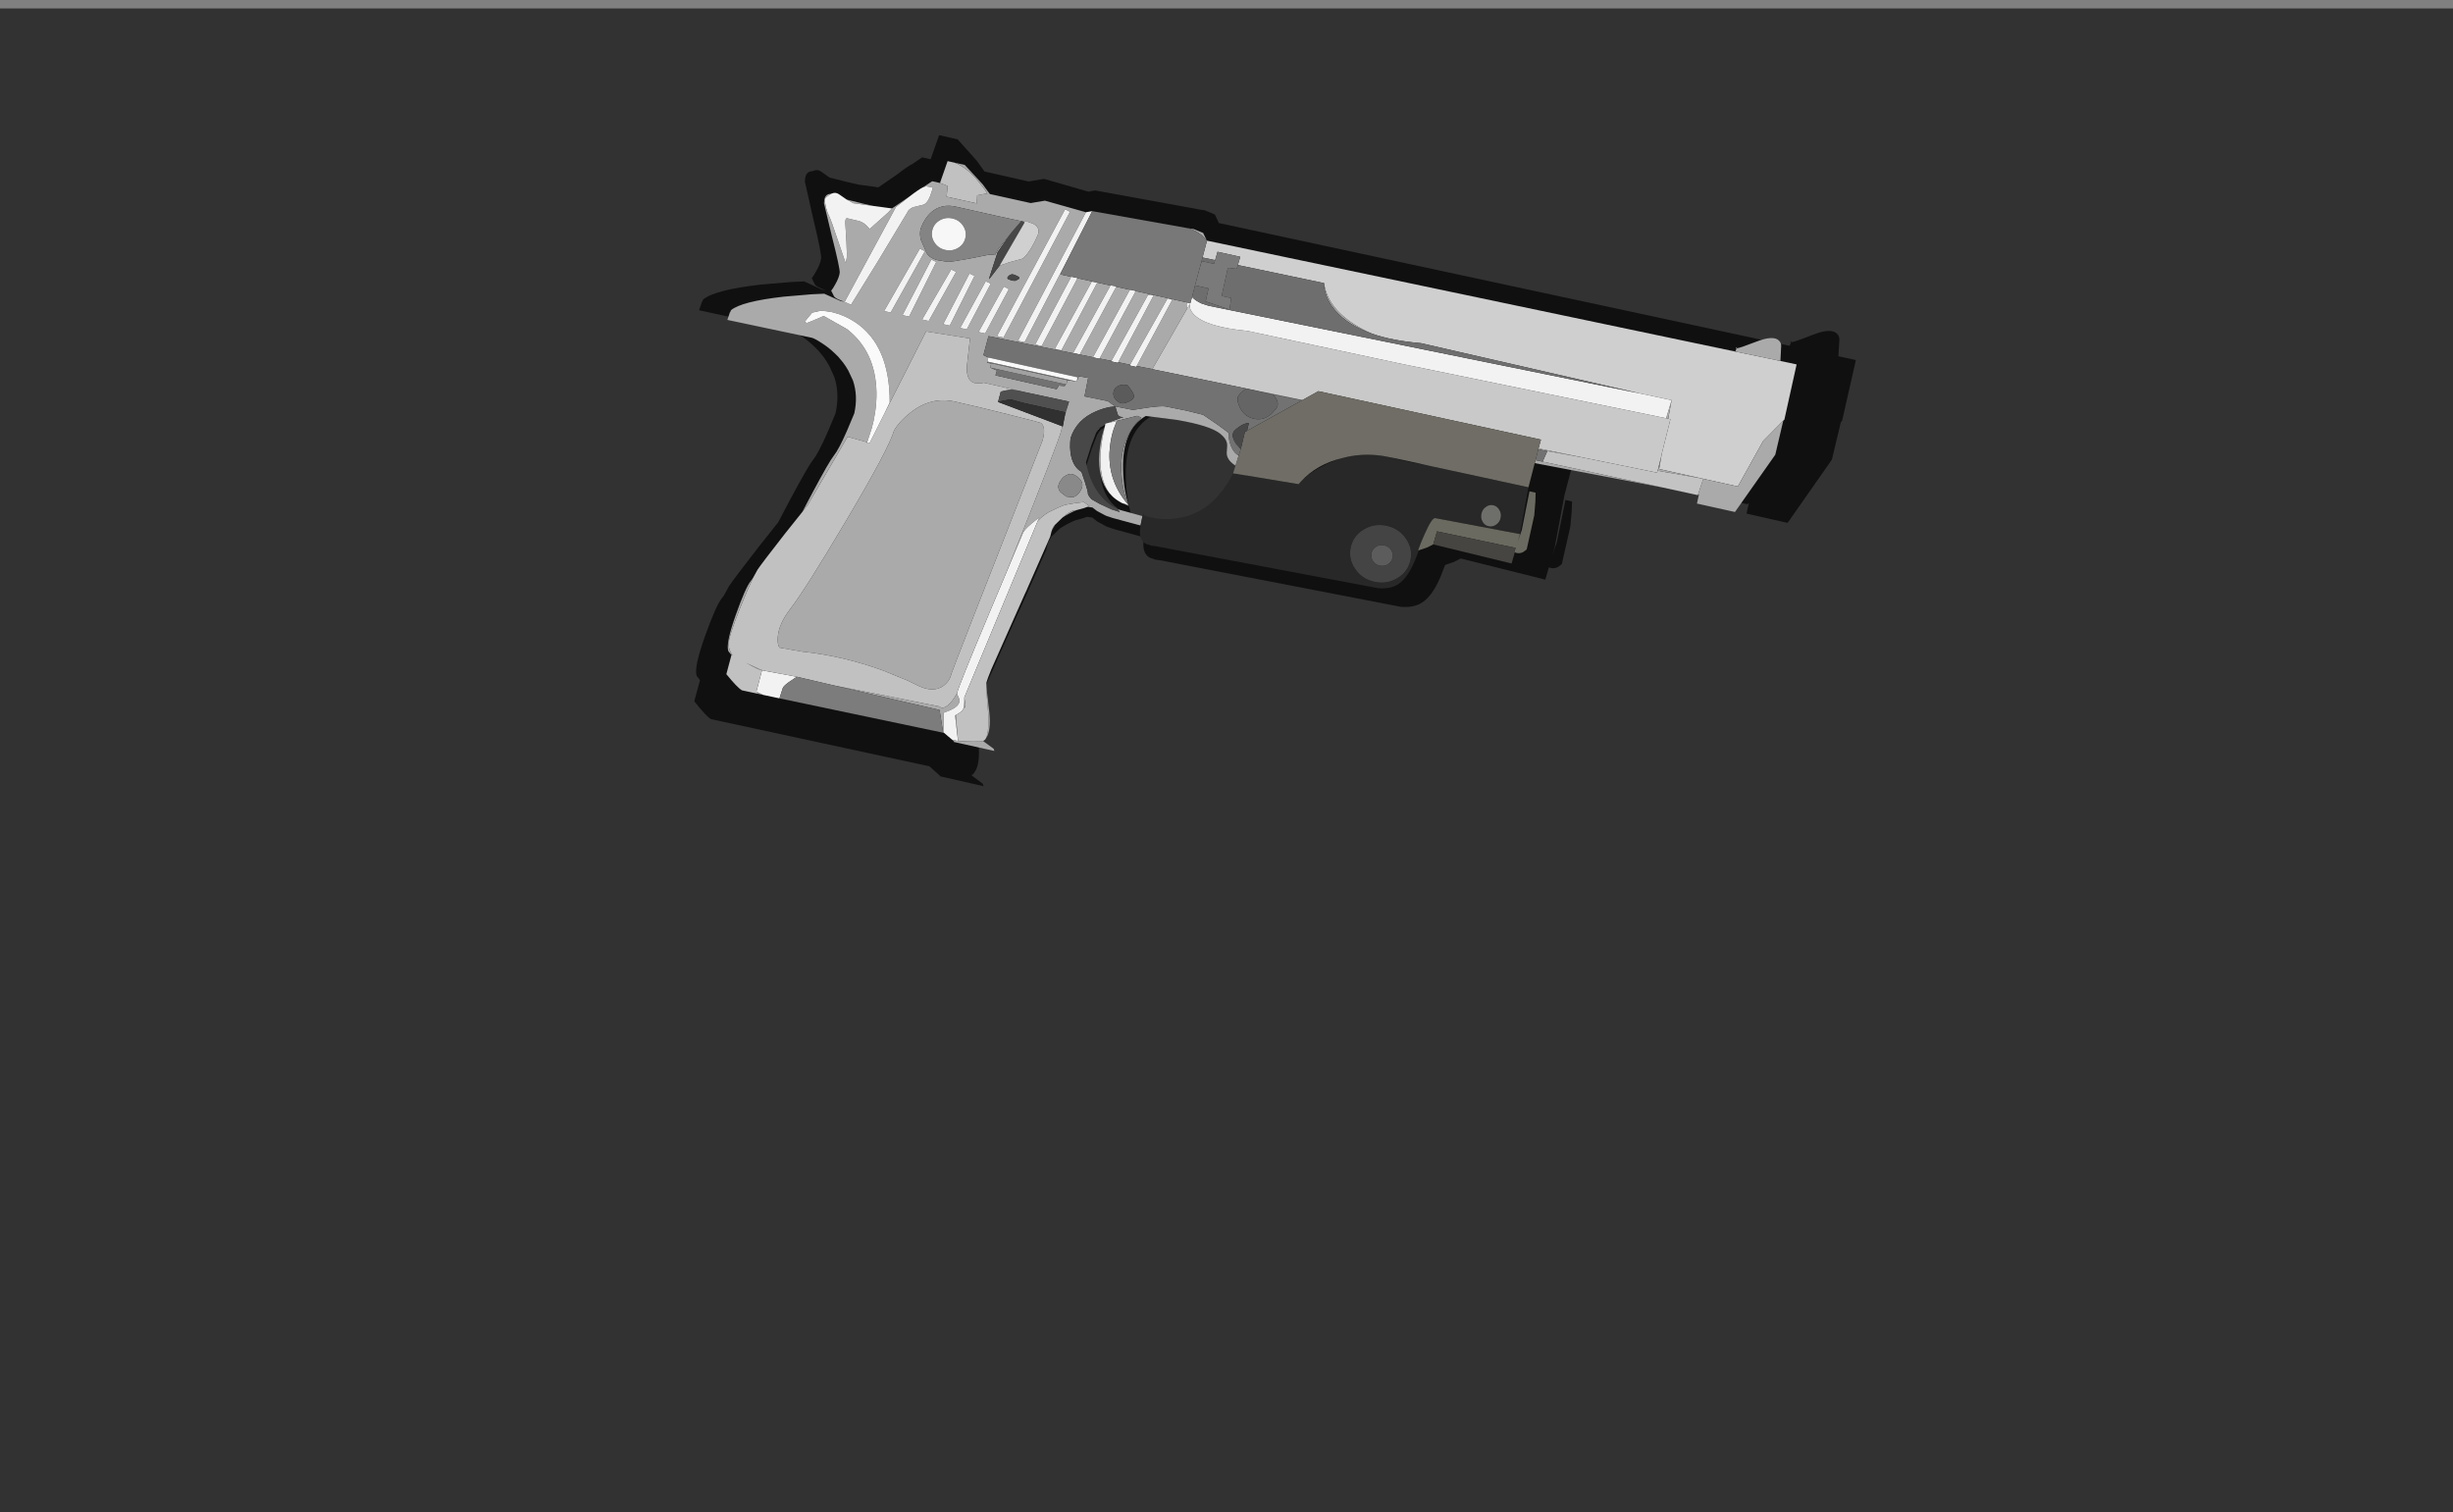 <?xml version="1.0" encoding="UTF-8" standalone="no"?>
<svg xmlns:xlink="http://www.w3.org/1999/xlink" height="529.1px" width="858.2px" xmlns="http://www.w3.org/2000/svg">
  <rect width="100%" height="100%" fill="#808080" stroke="none"/>
  <g transform="matrix(1.0, 0.0, 0.0, 1.0, 214.3, 37.85)">
    <use height="526.15" transform="matrix(1.0, 0.0, 0.0, 1.0, -214.3, -34.9)" width="858.2" xlink:href="#shape0"/>
    <use height="200.25" transform="matrix(1.053, 0.239, -0.244, 1.076, 48.1, -7.9)" width="369.1" xlink:href="#sprite0"/>
    <use height="200.25" transform="matrix(0.975, 0.216, -0.216, 0.975, 55.95, 2.85)" width="369.1" xlink:href="#sprite1"/>
  </g>
  <defs>
    <g id="shape0" transform="matrix(1.0, 0.0, 0.0, 1.0, 214.3, 34.9)">
      <path d="M643.9 -34.9 L643.9 491.25 -214.3 491.25 -214.3 -34.9 643.9 -34.9" fill="#000000" fill-opacity="0.612" fill-rule="evenodd" stroke="none"/>
    </g>
    <g id="sprite0" transform="matrix(1.0, 0.0, 0.0, 1.0, 0.0, 0.0)">
      <use height="200.25" transform="matrix(1.0, 0.0, 0.0, 1.0, 0.0, 0.0)" width="369.1" xlink:href="#shape1"/>
    </g>
    <g id="shape1" transform="matrix(1.0, 0.0, 0.0, 1.0, 0.0, 0.0)">
      <path d="M368.65 39.75 L359.2 62.4 345.55 62.4 345.55 59.1 345.25 59.1 345.25 59.45 332.2 59.5 287.0 60.85 286.7 69.6 287.35 86.25 287.15 89.0 287.65 84.7 287.35 70.9 289.55 70.9 290.15 74.0 290.8 78.75 290.8 91.0 289.8 92.15 Q288.55 93.2 286.95 92.9 L286.7 96.95 258.45 96.35 256.55 97.9 254.0 99.45 253.7 101.35 Q252.65 109.4 249.45 112.65 247.25 114.9 243.0 115.5 L163.55 118.0 162.15 118.15 160.0 117.9 Q157.1 116.9 156.95 112.35 L156.9 112.05 146.7 111.6 145.4 111.45 144.75 111.4 144.15 111.3 140.9 110.4 139.1 109.55 137.35 109.7 136.15 110.45 133.85 111.65 Q131.75 113.1 129.7 115.15 L129.55 115.35 127.6 118.3 127.0 120.2 126.9 120.8 126.85 122.75 122.85 142.9 122.55 144.1 116.75 172.65 Q116.1 176.45 116.1 177.4 L116.1 177.55 Q116.55 179.6 118.8 185.9 121.2 192.35 120.45 195.65 L119.95 197.1 119.45 197.65 119.35 197.7 Q121.45 198.65 123.55 199.55 L124.0 200.25 109.45 200.25 109.5 200.1 105.45 197.9 33.05 198.65 32.95 198.6 Q31.25 198.05 26.5 194.3 L26.8 187.35 25.5 186.35 Q23.9 184.15 25.25 173.25 26.5 163.1 27.85 160.45 L28.3 159.45 29.25 156.2 Q30.15 153.85 35.9 141.8 L40.2 133.05 42.25 125.55 Q45.55 113.75 46.7 111.4 47.9 109.05 49.3 102.0 L50.5 95.4 Q50.5 89.1 47.55 84.25 L45.2 81.2 44.05 80.0 42.8 78.85 40.85 77.35 40.8 77.3 39.2 76.3 Q36.75 74.8 34.0 73.8 31.2 72.75 30.2 72.75 L0.0 73.05 0.3 70.25 0.4 70.15 0.5 69.45 Q3.45 65.65 17.6 60.8 L27.05 57.85 31.15 56.75 37.25 58.0 38.7 58.0 37.05 57.75 Q35.25 57.45 34.7 56.9 L33.3 55.2 33.75 54.15 34.2 52.75 Q35.05 50.0 34.85 48.4 34.7 47.0 29.4 36.5 L24.2 25.8 24.05 24.55 Q24.05 23.55 24.45 22.95 24.9 22.3 25.85 22.1 L26.15 21.9 Q27.4 21.0 28.9 21.7 L31.7 22.85 38.15 23.0 41.4 23.0 47.85 22.45 52.85 17.15 Q55.6 13.85 56.95 12.8 L59.55 10.1 62.35 10.1 63.3 2.05 69.45 2.05 76.95 7.25 80.25 10.1 94.9 10.1 99.6 8.2 114.5 9.05 116.55 8.2 150.05 6.8 150.4 6.8 152.7 6.65 156.15 7.25 158.0 9.6 347.15 7.5 347.35 6.3 Q346.8 6.45 347.4 5.85 L347.35 6.3 Q348.3 6.05 353.55 2.55 358.85 -1.0 361.2 0.4 362.4 1.1 362.5 2.55 L363.3 7.3 369.1 7.25 369.1 27.05 368.8 27.5 368.65 39.75 M237.7 69.8 L240.85 69.95 252.3 69.75 Q242.3 69.7 237.7 69.8 M208.45 84.85 Q210.85 80.95 215.5 77.25 218.05 75.2 220.85 73.7 212.55 77.7 208.45 84.85 M181.6 82.25 Q180.9 81.4 180.75 79.8 180.55 77.95 180.15 77.2 179.45 75.75 177.25 74.65 173.15 72.6 161.35 73.2 L150.4 74.2 Q143.35 80.65 146.65 94.1 148.2 100.55 151.1 105.75 L151.2 105.9 151.2 105.95 151.35 106.25 148.65 105.75 148.55 105.7 Q146.75 105.2 145.2 104.3 139.55 101.05 137.7 92.55 136.9 88.65 136.95 84.1 L137.2 80.6 137.2 80.3 136.9 80.4 136.8 80.65 135.55 81.7 Q135.05 82.5 134.7 83.65 L134.0 88.3 133.45 94.6 Q136.95 102.6 142.65 106.05 144.4 107.15 146.15 107.65 L147.55 108.0 147.85 108.25 156.85 108.7 Q156.85 107.7 157.0 107.6 L157.25 108.25 Q162.5 109.15 168.55 106.95 180.65 102.55 184.6 87.2 L184.85 84.4 Q182.5 83.5 181.6 82.25" fill="#000000" fill-opacity="0.682" fill-rule="evenodd" stroke="none"/>
    </g>
    <g id="sprite1" transform="matrix(1.0, 0.0, 0.0, 1.0, 0.0, 0.0)">
      <use height="200.25" transform="matrix(1.0, 0.0, 0.0, 1.0, 0.0, 0.0)" width="369.1" xlink:href="#shape2"/>
    </g>
    <g id="shape2" transform="matrix(1.0, 0.0, 0.0, 1.0, 0.0, 0.0)">
      <path d="M363.3 7.3 L369.1 7.25 369.1 27.05 368.8 27.5 363.45 36.0 358.25 53.45 345.85 53.45 330.0 53.45 329.95 52.45 329.75 47.95 330.1 35.55 329.3 35.55 329.05 28.95 317.8 29.05 239.0 28.45 Q229.0 29.8 221.45 28.9 218.0 28.25 214.85 27.1 204.25 23.25 201.3 15.25 L170.45 15.6 170.65 12.6 162.5 12.6 162.3 15.65 157.8 15.7 158.05 9.6 347.15 7.5 363.3 7.3" fill="#cfcfcf" fill-rule="evenodd" stroke="none"/>
      <path d="M368.8 27.5 L368.65 39.75 359.2 62.4 345.55 62.4 345.55 59.1 345.25 59.1 345.85 53.45 329.6 54.15 329.65 53.45 330.0 53.45 345.85 53.45 358.25 53.45 363.45 36.0 368.8 27.5 M332.2 59.5 L287.0 60.85 287.05 59.8 289.6 59.75 332.2 59.5 M156.9 112.05 L146.7 111.6 145.4 111.45 144.75 111.4 144.15 111.3 140.9 110.4 139.1 109.55 137.35 109.7 138.0 109.35 135.75 108.35 132.6 109.45 Q129.35 110.7 128.65 111.3 L127.05 112.45 124.5 114.45 Q122.6 116.25 121.4 118.3 L121.65 116.95 119.6 119.5 Q117.45 122.35 117.25 123.55 L114.55 138.45 115.75 131.0 Q122.6 89.05 122.6 85.5 L122.6 84.05 122.8 84.1 122.7 80.85 122.85 78.2 123.05 75.1 108.5 75.2 92.45 75.1 91.45 75.55 89.25 75.9 Q85.95 75.55 85.35 69.95 L84.4 61.0 68.85 61.95 60.9 92.85 61.8 89.0 Q57.55 69.55 44.05 64.2 39.85 62.55 35.2 62.45 L31.4 62.75 28.45 64.15 26.55 67.9 27.5 68.05 30.3 66.1 32.65 64.4 41.65 67.15 Q53.15 72.65 56.5 86.55 57.3 89.9 57.55 93.6 57.75 96.25 57.6 99.1 L57.1 104.3 50.0 103.9 41.5 130.25 40.2 133.05 42.25 125.55 Q45.55 113.75 46.7 111.4 47.9 109.05 49.3 102.0 L50.5 95.4 Q50.5 89.1 47.55 84.25 L45.2 81.2 44.05 80.0 42.8 78.85 40.85 77.35 40.8 77.3 39.2 76.3 Q36.75 74.8 34.0 73.8 31.2 72.75 30.2 72.75 L0.0 73.05 0.3 70.25 0.4 70.15 0.5 69.45 Q3.45 65.65 17.6 60.8 L27.05 57.85 31.15 56.75 37.25 58.0 38.7 58.0 37.05 57.75 Q35.25 57.45 34.7 56.9 L33.3 55.2 33.75 54.15 34.2 52.75 Q35.05 50.0 34.85 48.4 34.7 47.0 29.4 36.5 L24.2 25.8 24.05 24.55 Q24.05 23.55 24.45 22.95 24.9 22.3 25.85 22.1 L24.5 23.6 Q23.85 24.25 24.95 26.5 25.8 28.4 27.0 29.9 27.8 30.85 32.0 37.85 L36.15 44.65 36.15 43.05 Q36.15 42.15 34.8 37.3 L32.95 30.8 Q32.6 29.25 33.3 29.2 L36.45 29.25 Q38.4 29.05 40.25 30.1 L41.8 31.15 46.8 24.2 47.85 22.45 52.85 17.15 49.1 21.7 38.75 58.0 41.15 58.5 47.15 41.3 53.4 22.65 Q53.6 21.4 55.05 20.4 L58.1 18.9 Q59.5 18.3 60.0 15.25 L60.3 12.3 59.65 12.2 57.8 12.3 56.95 12.8 59.55 10.1 62.35 10.1 65.2 10.55 65.65 14.3 76.5 14.3 76.0 11.5 79.3 10.1 77.9 8.7 74.15 5.7 Q69.5 2.5 65.7 2.05 L69.45 2.05 76.95 7.25 80.25 10.1 94.9 10.1 99.6 8.2 114.5 9.05 101.0 58.15 103.35 58.15 111.9 26.2 110.45 32.25 114.35 32.25 107.15 58.15 109.5 58.15 116.6 32.25 123.05 32.25 121.75 32.35 114.2 58.15 116.55 58.15 123.7 32.25 128.45 32.25 120.8 58.15 123.15 58.15 130.5 32.25 135.4 32.25 127.9 58.1 90.55 58.8 90.25 65.7 92.1 66.15 92.1 67.6 92.1 68.05 93.55 67.95 93.55 69.45 96.05 69.95 95.9 71.7 117.9 71.8 117.95 71.5 118.05 71.5 118.05 71.35 118.35 70.4 120.4 70.1 120.55 69.45 120.85 69.45 120.85 67.9 124.15 67.6 124.5 65.7 127.8 65.55 127.95 72.15 136.25 72.0 139.25 73.25 145.55 73.1 150.4 71.2 Q154.8 69.55 156.4 69.45 L163.8 69.3 169.9 69.45 175.3 71.6 Q180.1 73.6 180.1 73.9 180.1 75.0 181.3 77.2 182.9 80.05 185.15 80.7 L184.85 84.4 Q182.5 83.5 181.6 82.25 180.9 81.4 180.75 79.8 180.55 77.95 180.15 77.2 179.45 75.75 177.25 74.65 173.15 72.6 161.35 73.2 L150.4 74.2 Q143.35 80.65 146.65 94.1 148.2 100.55 151.1 105.75 148.2 101.75 146.5 95.95 143.0 84.15 149.0 75.1 L147.45 74.8 140.85 78.1 137.2 79.85 137.2 80.3 136.9 80.4 137.2 79.85 142.85 76.25 142.05 76.4 Q141.15 76.45 140.65 75.75 L139.25 73.25 137.35 73.9 Q135.1 74.9 133.15 76.3 126.95 80.7 126.35 87.55 L126.55 88.95 Q126.8 90.65 127.35 92.2 129.05 97.05 132.65 98.2 L134.55 101.35 Q136.45 104.6 136.45 105.0 136.45 105.55 138.15 106.8 L141.45 107.8 145.7 108.75 148.85 109.05 147.85 108.25 156.85 108.7 156.9 112.05 M133.85 111.65 Q131.75 113.1 129.7 115.15 131.85 112.35 132.95 112.0 L133.85 111.65 M127.6 118.3 L127.0 120.2 126.9 120.8 Q127.0 119.55 127.25 118.95 L127.6 118.3 M123.0 141.95 L122.85 142.9 122.55 144.1 123.0 141.95 M116.1 177.55 Q116.55 179.6 118.8 185.9 121.2 192.35 120.45 195.65 L119.95 197.1 Q120.45 196.15 120.25 193.95 120.05 191.25 119.0 187.75 L117.1 181.6 Q116.15 178.6 116.1 177.55 M119.35 197.7 Q121.45 198.65 123.55 199.55 L124.0 200.25 109.45 200.25 109.5 200.1 108.65 199.6 110.8 199.6 107.85 191.05 108.1 190.9 110.8 199.6 Q117.7 198.5 119.35 197.7 M105.35 197.9 L105.1 197.9 102.15 190.4 64.15 190.0 101.85 189.2 Q103.05 190.0 104.5 188.3 105.85 186.75 106.85 183.3 L106.9 183.55 108.0 185.05 Q108.5 185.85 108.15 187.0 107.75 188.2 105.7 189.75 L103.75 191.05 105.35 197.9 M40.7 198.6 L38.75 198.6 38.75 198.15 40.7 198.6 M26.8 187.35 L25.5 186.35 Q23.9 184.15 25.25 173.25 26.5 163.1 27.85 160.45 L28.3 159.45 Q27.4 163.3 26.25 170.3 24.35 181.7 25.05 184.0 25.6 186.05 27.2 187.35 L26.8 187.2 26.8 187.35 M31.7 22.85 L38.15 23.0 41.4 23.0 34.25 23.6 32.45 23.05 31.7 22.85 M150.4 6.8 L152.7 6.65 156.15 7.25 158.0 9.6 155.95 8.2 Q153.4 6.85 150.4 6.8 M347.15 7.5 L347.35 6.3 Q346.8 6.45 347.4 5.85 L347.35 6.3 Q348.3 6.05 353.55 2.55 358.85 -1.0 361.2 0.4 362.4 1.1 362.5 2.55 L363.3 7.3 347.15 7.5 M329.75 49.45 L329.75 47.95 329.95 52.45 329.75 49.45 M329.3 35.55 L328.55 35.55 329.05 28.95 329.3 35.55 M156.4 34.4 L149.1 57.65 143.5 57.8 150.65 32.45 148.95 32.35 141.15 57.85 136.9 57.9 143.95 32.35 142.0 32.6 134.5 57.95 130.25 58.05 137.5 32.25 155.85 32.25 Q155.9 33.35 156.4 34.4 M181.75 57.2 L202.75 56.9 202.65 57.0 191.6 57.2 182.6 57.2 182.6 57.25 181.75 57.2 M287.2 55.55 L302.7 55.3 290.4 55.8 287.2 55.85 287.2 55.55 M221.45 28.9 Q212.55 27.8 207.1 23.65 203.9 21.2 202.3 18.0 201.45 16.4 201.3 15.25 204.25 23.25 214.85 27.1 218.0 28.25 221.45 28.9 M109.0 10.1 L107.15 9.6 93.45 58.15 95.8 58.15 109.0 10.1 M93.05 17.0 L84.6 17.05 69.85 17.0 Q64.45 16.9 61.6 20.75 59.8 23.2 59.25 26.9 59.0 28.95 60.25 31.2 L63.05 35.0 Q64.3 36.5 67.15 36.7 L70.85 36.5 Q71.75 36.45 77.9 33.85 L84.5 30.95 85.9 30.65 86.6 30.65 87.3 28.3 90.65 21.45 90.85 21.05 90.0 22.9 87.3 29.4 86.45 38.35 86.45 39.3 89.0 33.85 92.1 31.95 95.95 29.95 Q96.95 29.45 98.1 26.5 99.15 23.7 99.75 20.45 100.2 17.85 97.4 17.0 L95.25 16.7 93.85 17.0 93.05 17.0 M93.4 36.15 Q92.9 36.5 92.65 37.1 92.45 37.7 93.05 37.85 L94.4 38.05 95.55 37.85 96.6 36.95 Q97.1 36.45 95.95 36.1 L94.7 35.85 93.95 35.85 93.4 36.15 M93.95 41.2 L92.05 40.7 86.85 58.15 89.2 58.15 93.95 41.2 M87.35 40.7 L85.45 40.25 80.25 58.15 82.6 58.15 87.35 40.7 M112.85 84.4 L115.1 84.55 Q117.2 85.65 116.95 90.35 103.45 176.0 103.45 177.1 103.45 179.65 101.7 181.75 98.75 185.25 92.3 183.55 L89.0 182.75 80.0 181.2 Q64.9 179.2 50.65 180.85 L42.65 181.2 Q41.55 180.1 41.25 177.45 40.7 173.0 43.4 167.2 47.15 159.2 55.85 132.7 65.1 104.5 65.4 98.2 66.6 94.6 69.55 91.0 75.4 83.75 83.95 83.75 92.45 83.75 103.55 84.1 L112.85 84.4 M134.7 83.65 Q135.1 81.85 135.5 81.7 L135.55 81.7 Q135.05 82.5 134.7 83.65 M151.2 105.95 L151.35 106.25 148.65 105.75 148.9 105.8 151.2 105.95 M145.2 104.3 Q139.55 101.05 137.7 92.55 136.9 88.65 136.95 84.1 L137.2 80.6 Q136.9 97.45 143.9 103.4 L145.2 104.3 M140.85 78.1 L140.45 81.2 Q140.15 84.65 140.6 88.1 L140.55 88.0 Q140.05 84.5 140.4 80.95 L140.85 78.1 M62.35 34.6 L60.45 34.1 52.95 58.15 55.3 58.15 62.35 34.6 M67.05 37.4 L65.2 36.95 59.55 58.15 61.9 58.15 67.05 37.4 M74.6 39.3 L72.75 38.85 66.6 58.15 68.95 58.15 74.6 39.3 M74.15 58.15 L76.5 58.15 81.2 39.3 79.3 38.85 74.15 58.15 M39.15 190.25 L38.4 190.25 Q37.8 190.55 32.35 188.95 L37.75 190.15 39.15 190.25 M49.95 190.75 L49.45 191.3 48.2 192.6 48.85 191.9 49.95 190.75 M133.9 104.2 Q134.5 101.85 132.2 100.5 131.1 99.85 129.85 99.65 128.75 99.65 127.75 100.45 126.45 101.45 125.9 103.55 125.4 105.55 127.05 106.75 L129.35 107.8 131.55 107.55 Q133.3 106.65 133.9 104.2 M110.2 188.15 Q110.3 187.4 110.0 185.75 L109.65 184.25 110.55 186.5 Q110.85 187.65 110.2 188.15" fill="#aaaaaa" fill-rule="evenodd" stroke="none"/>
      <path d="M329.75 47.95 L329.75 49.45 329.65 53.45 329.6 54.15 329.6 54.85 302.7 55.3 287.2 55.55 287.35 52.35 207.55 52.65 202.75 56.9 181.75 57.2 149.1 57.7 149.1 57.65 156.4 34.4 157.1 32.25 Q156.75 34.25 159.25 35.9 164.35 39.2 178.8 37.4 L233.5 37.0 328.55 35.55 329.3 35.55 330.1 35.55 329.75 47.95" fill="#c9c9c9" fill-rule="evenodd" stroke="none"/>
      <path d="M108.65 199.6 L105.45 197.9 105.35 197.9 103.75 191.05 105.7 189.75 Q107.75 188.2 108.15 187.0 108.5 185.85 108.0 185.05 L106.9 183.55 106.85 183.3 Q106.85 180.8 111.75 153.75 L114.55 138.45 117.25 123.55 Q117.45 122.35 119.6 119.5 L121.65 116.95 121.4 118.3 109.65 184.25 110.0 185.75 Q110.3 187.4 110.2 188.15 110.15 188.9 109.0 190.05 L108.1 190.9 107.85 191.05 110.8 199.6 108.65 199.6 M46.5 198.55 L40.7 198.6 38.75 198.15 38.1 198.0 38.4 190.25 39.15 190.25 50.8 189.85 49.95 190.75 48.85 191.9 48.2 192.6 Q46.85 194.2 46.85 194.85 L46.5 198.55 M25.85 22.1 L26.15 21.9 Q27.4 21.0 28.9 21.7 L31.7 22.85 32.45 23.05 34.25 23.6 41.4 23.0 47.85 22.45 46.8 24.2 41.8 31.15 40.25 30.1 Q38.4 29.05 36.45 29.25 L33.3 29.2 Q32.6 29.25 32.95 30.8 L34.8 37.3 Q36.15 42.15 36.15 43.05 L36.15 44.65 32.0 37.85 Q27.8 30.85 27.0 29.9 25.8 28.4 24.95 26.5 23.85 24.25 24.5 23.6 L25.85 22.1 M52.85 17.15 Q55.6 13.85 56.95 12.8 L57.8 12.3 59.65 12.2 60.3 12.3 60.0 15.25 Q59.5 18.3 58.1 18.9 L55.05 20.4 Q53.6 21.4 53.4 22.65 L47.15 41.3 41.15 58.5 38.75 58.0 49.1 21.7 52.85 17.15 M114.5 9.05 L116.55 8.2 111.9 26.2 103.35 58.15 101.0 58.15 114.5 9.05 M328.55 35.55 L233.5 37.0 178.8 37.4 Q164.35 39.2 159.25 35.9 156.75 34.25 157.1 32.25 L156.4 34.4 Q155.9 33.35 155.85 32.25 L157.1 32.25 157.2 30.0 Q158.6 31.0 160.95 31.5 L163.6 31.75 317.8 29.05 329.05 28.95 328.55 35.55 M135.4 32.25 L135.45 32.2 137.55 32.2 137.5 32.25 130.25 58.05 130.25 58.15 127.85 58.15 127.9 58.1 135.4 32.25 M123.7 32.25 L116.55 58.15 114.2 58.15 121.75 32.35 123.05 32.25 123.7 32.2 123.7 32.25 M116.6 32.25 L109.5 58.15 107.15 58.15 114.35 32.25 114.35 32.2 116.6 32.2 116.6 32.25 M128.45 32.25 L128.45 32.2 130.55 32.05 130.5 32.25 123.15 58.15 120.8 58.15 128.45 32.25 M141.15 57.85 L148.95 32.35 150.65 32.45 143.5 57.8 143.45 58.15 141.05 58.15 141.15 57.85 M134.5 57.95 L142.0 32.6 143.95 32.35 136.9 57.9 136.85 58.15 134.45 58.15 134.5 57.95 M109.0 10.1 L95.8 58.15 93.45 58.15 107.15 9.6 109.0 10.1 M87.35 40.7 L82.6 58.15 80.25 58.15 85.45 40.25 87.35 40.7 M93.95 41.2 L89.2 58.15 86.85 58.15 92.05 40.7 93.95 41.2 M74.6 39.3 L68.95 58.15 66.6 58.15 72.75 38.85 74.6 39.3 M67.05 37.4 L61.9 58.15 59.55 58.15 65.2 36.95 67.05 37.4 M62.35 34.6 L55.3 58.15 52.95 58.15 60.45 34.1 62.35 34.6 M74.15 58.15 L79.3 38.85 81.2 39.3 76.5 58.15 74.15 58.15" fill="#f2f2f2" fill-rule="evenodd" stroke="none"/>
      <path d="M345.25 59.1 L345.25 59.45 332.2 59.5 289.6 59.75 290.4 55.8 302.7 55.3 329.6 54.85 329.6 54.15 345.85 53.45 345.25 59.1" fill="#c3c3c3" fill-rule="evenodd" stroke="none"/>
      <path d="M329.65 53.45 L329.75 49.45 329.95 52.45 330.0 53.45 329.65 53.45" fill="#939393" fill-rule="evenodd" stroke="none"/>
      <path d="M286.7 69.6 L287.35 86.25 257.15 87.2 Q256.0 87.2 254.75 93.35 254.1 96.4 253.7 99.45 L254.0 99.45 253.7 101.35 Q252.65 109.4 249.45 112.65 247.25 114.9 243.0 115.5 L163.55 118.0 162.15 118.15 160.0 117.9 Q157.1 116.9 156.95 112.35 L156.9 112.05 156.85 108.7 Q156.85 107.7 157.0 107.6 L157.25 108.25 Q162.5 109.15 168.55 106.95 180.65 102.55 184.6 87.2 L207.85 85.95 208.45 84.85 Q210.85 80.95 215.5 77.25 218.05 75.2 220.85 73.7 226.85 70.55 233.9 69.95 L233.95 69.95 234.7 69.9 237.7 69.8 240.85 69.95 252.3 69.75 286.7 69.6 M276.0 78.4 Q274.6 78.4 273.6 79.55 272.6 80.6 272.6 82.2 272.6 83.75 273.6 84.85 274.6 85.95 276.0 85.95 277.45 85.95 278.45 84.85 279.5 83.75 279.5 82.2 279.5 80.6 278.45 79.55 277.45 78.4 276.0 78.4 M233.6 96.45 Q230.45 99.4 230.45 103.55 230.45 107.7 233.6 110.65 236.7 113.6 241.15 113.6 245.55 113.6 248.7 110.65 251.85 107.7 251.85 103.55 251.85 99.4 248.7 96.45 245.55 93.5 241.15 93.5 236.7 93.5 233.6 96.45" fill="#282828" fill-rule="evenodd" stroke="none"/>
      <path d="M287.35 86.25 L287.15 89.0 287.65 84.7 287.35 70.9 289.55 70.9 290.15 74.0 290.8 78.75 290.8 91.0 289.8 92.15 Q288.55 93.2 286.95 92.9 L286.7 92.85 286.9 91.3 258.75 91.6 258.45 96.35 256.55 97.9 254.0 99.45 253.7 99.45 Q254.1 96.4 254.75 93.35 256.0 87.2 257.15 87.2 L287.35 86.25" fill="#6b6a60" fill-rule="evenodd" stroke="none"/>
      <path d="M286.95 92.9 L286.7 96.95 258.45 96.35 258.75 91.6 286.9 91.3 286.7 92.85 286.95 92.9" fill="#474541" fill-rule="evenodd" stroke="none"/>
      <path d="M276.0 78.4 Q277.45 78.4 278.45 79.55 279.5 80.6 279.5 82.2 279.5 83.75 278.45 84.85 277.45 85.95 276.0 85.95 274.6 85.95 273.6 84.85 272.6 83.75 272.6 82.2 272.6 80.6 273.6 79.55 274.6 78.4 276.0 78.4" fill="#6e6f6a" fill-rule="evenodd" stroke="none"/>
      <path d="M149.1 57.65 L149.1 57.7 181.75 57.2 182.6 57.25 181.5 58.6 Q180.45 60.15 180.45 60.85 180.45 62.35 182.05 64.3 184.2 66.95 187.65 66.95 191.0 66.95 193.2 64.0 L194.35 61.95 194.7 61.0 Q194.8 59.5 193.55 58.25 L192.2 57.2 191.6 57.2 202.65 57.0 186.15 71.6 186.2 68.85 Q184.75 69.05 183.05 70.95 182.2 71.85 181.7 72.75 181.0 74.75 183.45 76.95 L185.4 78.3 185.15 80.7 Q182.9 80.05 181.3 77.2 180.1 75.0 180.1 73.9 180.1 73.6 175.3 71.6 L169.9 69.45 163.8 69.3 156.4 69.45 Q154.8 69.55 150.4 71.2 L145.55 73.1 139.25 73.25 136.25 72.0 127.95 72.15 127.8 65.55 124.5 65.7 124.15 67.6 120.85 67.9 93.55 67.9 93.55 67.95 92.1 68.05 92.1 67.6 124.15 67.6 124.15 66.15 92.1 66.15 90.25 65.7 90.55 58.8 127.9 58.1 127.85 58.15 130.25 58.15 130.25 58.05 134.5 57.95 134.45 58.15 136.85 58.15 136.9 57.9 141.15 57.85 141.05 58.15 143.45 58.15 143.5 57.8 149.1 57.65 M290.4 55.8 L289.6 59.75 287.05 59.8 287.2 55.85 290.4 55.8 M120.55 69.45 L120.4 70.1 118.35 70.4 118.05 71.35 118.05 71.5 117.95 71.5 117.9 71.8 95.9 71.7 96.05 69.95 93.55 69.45 120.55 69.45 M143.4 70.65 Q144.8 69.6 144.9 68.7 145.0 67.9 143.45 66.45 L141.9 65.1 Q140.35 64.95 139.0 65.8 137.55 66.75 137.55 68.4 137.55 69.95 138.95 70.95 140.05 71.7 141.15 71.7 142.0 71.7 143.4 70.65" fill="#727272" fill-rule="evenodd" stroke="none"/>
      <path d="M287.0 60.85 L286.7 69.6 252.3 69.75 Q242.3 69.7 237.7 69.8 L234.7 69.9 233.95 69.95 233.9 69.95 Q226.85 70.55 220.85 73.7 212.55 77.7 208.45 84.85 L207.85 85.95 184.6 87.2 184.85 84.4 185.15 80.7 185.4 78.3 185.5 72.15 186.15 71.6 202.65 57.0 202.75 56.9 207.55 52.65 287.35 52.35 287.2 55.55 287.2 55.85 287.05 59.8 287.0 60.85" fill="#6f6d65" fill-rule="evenodd" stroke="none"/>
      <path d="M317.8 29.05 L163.6 31.75 160.95 31.5 Q158.6 31.0 157.2 30.0 L157.35 25.8 162.2 25.8 162.2 30.5 171.0 31.45 170.65 27.4 167.25 27.4 167.25 17.3 170.35 17.0 170.45 15.6 201.3 15.25 Q201.45 16.4 202.3 18.0 203.9 21.2 207.1 23.65 212.55 27.8 221.45 28.9 229.0 29.8 239.0 28.45 L317.8 29.05 M162.3 15.65 L162.2 17.0 157.8 17.0 157.65 19.3 157.8 15.7 162.3 15.65" fill="#6e6e6e" fill-rule="evenodd" stroke="none"/>
      <path d="M170.45 15.6 L170.35 17.0 167.25 17.3 167.25 27.4 170.65 27.4 171.0 31.45 162.2 30.5 162.2 25.8 157.35 25.8 157.65 19.3 157.8 17.0 162.2 17.0 162.3 15.65 162.5 12.6 170.65 12.6 170.45 15.6" fill="#7a7a7a" fill-rule="evenodd" stroke="none"/>
      <path d="M191.6 57.2 L192.2 57.2 193.55 58.25 Q194.8 59.5 194.7 61.0 L194.35 61.95 193.2 64.0 Q191.0 66.95 187.65 66.95 184.2 66.95 182.05 64.3 180.45 62.35 180.45 60.85 180.45 60.15 181.5 58.6 L182.6 57.25 182.6 57.2 191.6 57.2" fill="#656565" fill-rule="evenodd" stroke="none"/>
      <path d="M186.15 71.6 L185.5 72.15 185.4 78.3 183.45 76.95 Q181.0 74.75 181.7 72.75 182.2 71.85 183.05 70.95 184.75 69.05 186.2 68.85 L186.15 71.6 M147.85 108.25 L148.85 109.05 145.7 108.75 141.45 107.8 138.15 106.8 Q136.45 105.55 136.45 105.0 136.45 104.6 134.55 101.35 L132.65 98.2 Q129.05 97.05 127.35 92.2 126.8 90.65 126.55 88.95 L126.35 87.55 Q126.95 80.7 133.15 76.3 135.1 74.9 137.35 73.9 L139.25 73.25 140.65 75.75 Q141.15 76.45 142.05 76.4 L142.85 76.25 137.2 79.85 136.9 80.4 136.8 80.65 135.55 81.7 135.5 81.7 Q135.1 81.85 134.7 83.65 L134.0 88.3 133.45 94.6 Q136.95 102.6 142.65 106.05 144.4 107.15 146.15 107.65 L147.55 108.0 147.85 108.25" fill="#484848" fill-rule="evenodd" stroke="none"/>
      <path d="M233.6 96.45 Q236.7 93.5 241.15 93.5 245.55 93.5 248.7 96.45 251.85 99.4 251.85 103.55 251.85 107.7 248.7 110.65 245.55 113.6 241.15 113.6 236.7 113.6 233.6 110.65 230.45 107.7 230.45 103.55 230.45 99.4 233.6 96.45 M238.0 104.0 Q238.0 105.55 239.1 106.6 240.2 107.65 241.75 107.65 243.35 107.65 244.45 106.6 245.55 105.55 245.55 104.0 245.55 102.55 244.45 101.45 243.35 100.4 241.75 100.4 240.2 100.4 239.1 101.45 238.0 102.55 238.0 104.0" fill="#444444" fill-rule="evenodd" stroke="none"/>
      <path d="M238.0 104.0 Q238.0 102.55 239.1 101.45 240.2 100.4 241.75 100.4 243.35 100.4 244.45 101.45 245.55 102.55 245.55 104.0 245.55 105.55 244.45 106.6 243.35 107.65 241.75 107.65 240.2 107.65 239.1 106.6 238.0 105.55 238.0 104.0" fill="#5c5c5c" fill-rule="evenodd" stroke="none"/>
      <path d="M116.55 8.2 L150.05 6.8 150.4 6.8 Q153.4 6.85 155.95 8.2 L158.0 9.6 158.05 9.6 157.8 15.7 157.65 19.3 157.35 25.8 157.2 30.0 157.1 32.25 155.85 32.25 137.5 32.25 137.55 32.2 135.45 32.2 135.4 32.25 130.5 32.25 130.55 32.05 128.45 32.2 128.45 32.25 123.7 32.25 123.7 32.2 123.05 32.25 116.6 32.25 116.6 32.2 114.35 32.2 114.35 32.25 110.45 32.25 111.9 26.2 116.55 8.2" fill="#787878" fill-rule="evenodd" stroke="none"/>
      <path d="M93.05 17.0 L93.85 17.0 94.3 17.15 89.0 33.85 86.45 39.3 86.45 38.35 87.3 29.4 90.0 22.9 90.85 21.05 93.05 17.0 M93.4 36.15 L93.95 35.85 94.7 35.85 95.95 36.1 Q97.1 36.45 96.6 36.95 L95.55 37.85 94.4 38.05 93.05 37.85 Q92.45 37.7 92.65 37.1 92.9 36.5 93.4 36.15" fill="#474747" fill-rule="evenodd" stroke="none"/>
      <path d="M90.85 21.05 L90.65 21.45 87.3 28.3 86.6 30.65 85.9 30.65 84.5 30.95 77.9 33.85 Q71.75 36.45 70.85 36.5 L67.15 36.7 Q64.3 36.5 63.05 35.0 L60.25 31.2 Q59.0 28.95 59.25 26.9 59.8 23.2 61.6 20.75 64.45 16.9 69.85 17.0 L84.6 17.05 93.05 17.0 90.85 21.05 M65.05 22.95 Q63.3 24.6 63.3 26.95 63.3 29.3 65.05 30.95 66.8 32.6 69.25 32.6 71.7 32.6 73.45 30.95 75.2 29.3 75.2 26.95 75.2 24.6 73.45 22.95 71.7 21.3 69.25 21.3 66.8 21.3 65.05 22.95" fill="#848484" fill-rule="evenodd" stroke="none"/>
      <path d="M93.85 17.0 L95.25 16.7 97.4 17.0 Q100.2 17.85 99.75 20.45 99.15 23.7 98.1 26.5 96.95 29.45 95.95 29.95 L92.1 31.95 89.0 33.85 94.3 17.15 93.85 17.0" fill="#d0d0d0" fill-rule="evenodd" stroke="none"/>
      <path d="M120.55 69.45 L93.55 69.45 93.55 67.95 93.55 67.9 120.85 67.9 120.85 69.45 120.55 69.45" fill="#a1a1a1" fill-rule="evenodd" stroke="none"/>
      <path d="M92.1 67.6 L92.1 66.15 124.15 66.15 124.15 67.6 92.1 67.6" fill="#f9f9f9" fill-rule="evenodd" stroke="none"/>
      <path d="M137.35 109.7 L136.15 110.45 133.85 111.65 132.95 112.0 Q131.85 112.35 129.7 115.15 L129.55 115.35 127.6 118.3 127.25 118.95 Q127.0 119.55 126.9 120.8 L126.85 122.75 123.0 141.95 122.55 144.1 116.75 172.65 Q116.1 176.45 116.1 177.4 L116.1 177.55 Q116.15 178.6 117.1 181.6 L119.0 187.75 Q120.05 191.25 120.25 193.95 120.45 196.15 119.95 197.1 L119.45 197.65 119.35 197.7 Q117.7 198.5 110.8 199.6 L108.1 190.9 109.0 190.05 Q110.15 188.9 110.2 188.15 110.85 187.65 110.55 186.5 L109.65 184.25 121.4 118.3 Q122.6 116.25 124.5 114.45 L127.05 112.45 128.65 111.3 Q129.35 110.7 132.6 109.45 L135.75 108.35 138.0 109.35 137.35 109.7 M38.75 198.6 L33.05 198.65 32.95 198.6 Q31.25 198.05 26.5 194.3 L26.8 187.35 26.8 187.2 27.2 187.35 Q25.6 186.05 25.05 184.0 24.35 181.7 26.25 170.3 27.4 163.3 28.3 159.45 L29.25 156.2 Q30.15 153.85 35.9 141.8 L40.2 133.05 41.5 130.25 50.0 103.9 57.1 104.3 57.1 104.6 58.0 104.35 60.9 92.85 68.85 61.95 84.4 61.0 85.35 69.95 Q85.95 75.55 89.25 75.9 L91.45 75.55 92.45 75.1 108.5 75.2 103.65 75.3 Q102.55 75.3 100.65 76.05 L98.95 76.85 98.8 80.6 122.6 84.05 122.6 85.5 Q122.6 89.05 115.75 131.0 L114.55 138.45 111.75 153.75 Q106.85 180.8 106.85 183.3 105.85 186.75 104.5 188.3 103.05 190.0 101.85 189.2 L64.15 190.0 50.8 189.85 39.15 190.25 37.75 190.15 32.35 188.95 Q37.8 190.55 38.4 190.25 L38.1 198.0 38.75 198.15 38.75 198.6 M62.35 10.1 L63.3 2.05 65.7 2.05 Q69.5 2.5 74.15 5.7 L77.9 8.7 79.3 10.1 76.0 11.5 76.5 14.3 65.65 14.3 65.2 10.55 62.35 10.1 M123.05 75.1 L122.85 78.2 122.7 80.85 122.65 79.05 123.05 75.1 M112.85 84.4 L103.55 84.1 Q92.45 83.75 83.95 83.75 75.4 83.75 69.55 91.0 66.6 94.6 65.4 98.2 65.1 104.5 55.85 132.7 47.15 159.2 43.4 167.2 40.7 173.0 41.25 177.45 41.55 180.1 42.65 181.2 L50.65 180.85 Q64.9 179.2 80.0 181.2 L89.0 182.75 92.3 183.55 Q98.75 185.25 101.7 181.75 103.45 179.65 103.45 177.1 103.45 176.0 116.95 90.35 117.2 85.65 115.1 84.55 L112.85 84.4" fill="#c1c1c1" fill-rule="evenodd" stroke="none"/>
      <path d="M98.8 80.6 L98.95 76.85 100.65 76.05 Q102.55 75.3 103.65 75.3 L108.5 75.2 123.05 75.1 122.65 79.05 108.65 79.0 107.55 79.0 103.55 78.8 Q103.15 78.6 101.15 79.5 L100.9 79.6 99.85 80.05 98.8 80.6" fill="#505050" fill-rule="evenodd" stroke="none"/>
      <path d="M122.7 80.85 L122.8 84.1 122.6 84.05 98.8 80.6 99.85 80.05 100.9 79.6 101.15 79.5 Q103.15 78.6 103.55 78.8 L107.55 79.0 108.65 79.0 122.65 79.05 122.7 80.85" fill="#303030" fill-rule="evenodd" stroke="none"/>
      <path d="M143.4 70.65 Q142.0 71.7 141.15 71.7 140.05 71.7 138.95 70.95 137.55 69.95 137.55 68.4 137.55 66.75 139.0 65.8 140.35 64.95 141.9 65.1 L143.45 66.45 Q145.0 67.9 144.9 68.7 144.8 69.6 143.4 70.65" fill="#5b5b5b" fill-rule="evenodd" stroke="none"/>
      <path d="M137.2 80.3 L137.2 79.85 140.85 78.1 140.4 80.95 Q140.05 84.5 140.55 88.0 L140.6 88.1 140.6 88.35 140.65 88.7 140.7 89.0 140.8 89.7 Q142.75 99.75 151.15 105.9 L151.2 105.9 151.2 105.95 148.9 105.8 148.65 105.75 148.55 105.7 Q146.75 105.2 145.2 104.3 L143.9 103.4 Q136.9 97.45 137.2 80.6 L137.2 80.3" fill="#f1f1f1" fill-rule="evenodd" stroke="none"/>
      <path d="M105.1 197.9 L46.5 198.55 46.85 194.85 Q46.85 194.2 48.2 192.6 L49.45 191.3 49.95 190.75 50.8 189.85 64.15 190.0 102.15 190.4 105.1 197.9 M140.85 78.1 L147.45 74.8 149.0 75.1 Q143.0 84.15 146.5 95.95 148.2 101.75 151.1 105.75 L151.2 105.9 151.15 105.9 Q142.75 99.75 140.8 89.7 L140.7 89.0 140.65 88.7 140.6 88.35 140.6 88.1 Q140.15 84.65 140.45 81.2 L140.85 78.1" fill="#7c7c7c" fill-rule="evenodd" stroke="none"/>
      <path d="M65.05 22.95 Q66.8 21.3 69.25 21.3 71.7 21.3 73.45 22.95 75.2 24.6 75.2 26.95 75.2 29.3 73.45 30.95 71.7 32.6 69.25 32.6 66.8 32.6 65.05 30.95 63.3 29.3 63.3 26.95 63.3 24.6 65.05 22.95" fill="#f7f7f7" fill-rule="evenodd" stroke="none"/>
      <path d="M60.9 92.85 L58.0 104.35 57.1 104.6 57.1 104.3 57.6 99.1 Q57.75 96.25 57.55 93.6 57.3 89.9 56.5 86.55 53.15 72.65 41.65 67.15 L32.65 64.4 30.3 66.1 27.5 68.05 26.55 67.9 28.45 64.15 31.4 62.75 35.2 62.45 Q39.85 62.55 44.05 64.2 57.55 69.55 61.8 89.0 L60.9 92.85" fill="#fafafa" fill-rule="evenodd" stroke="none"/>
      <path d="M133.9 104.2 Q133.3 106.65 131.55 107.55 L129.35 107.8 127.05 106.75 Q125.4 105.55 125.9 103.55 126.45 101.45 127.75 100.45 128.75 99.65 129.85 99.65 131.1 99.85 132.2 100.5 134.5 101.85 133.9 104.2" fill="#898989" fill-rule="evenodd" stroke="none"/>
    </g>
  </defs>
</svg>
